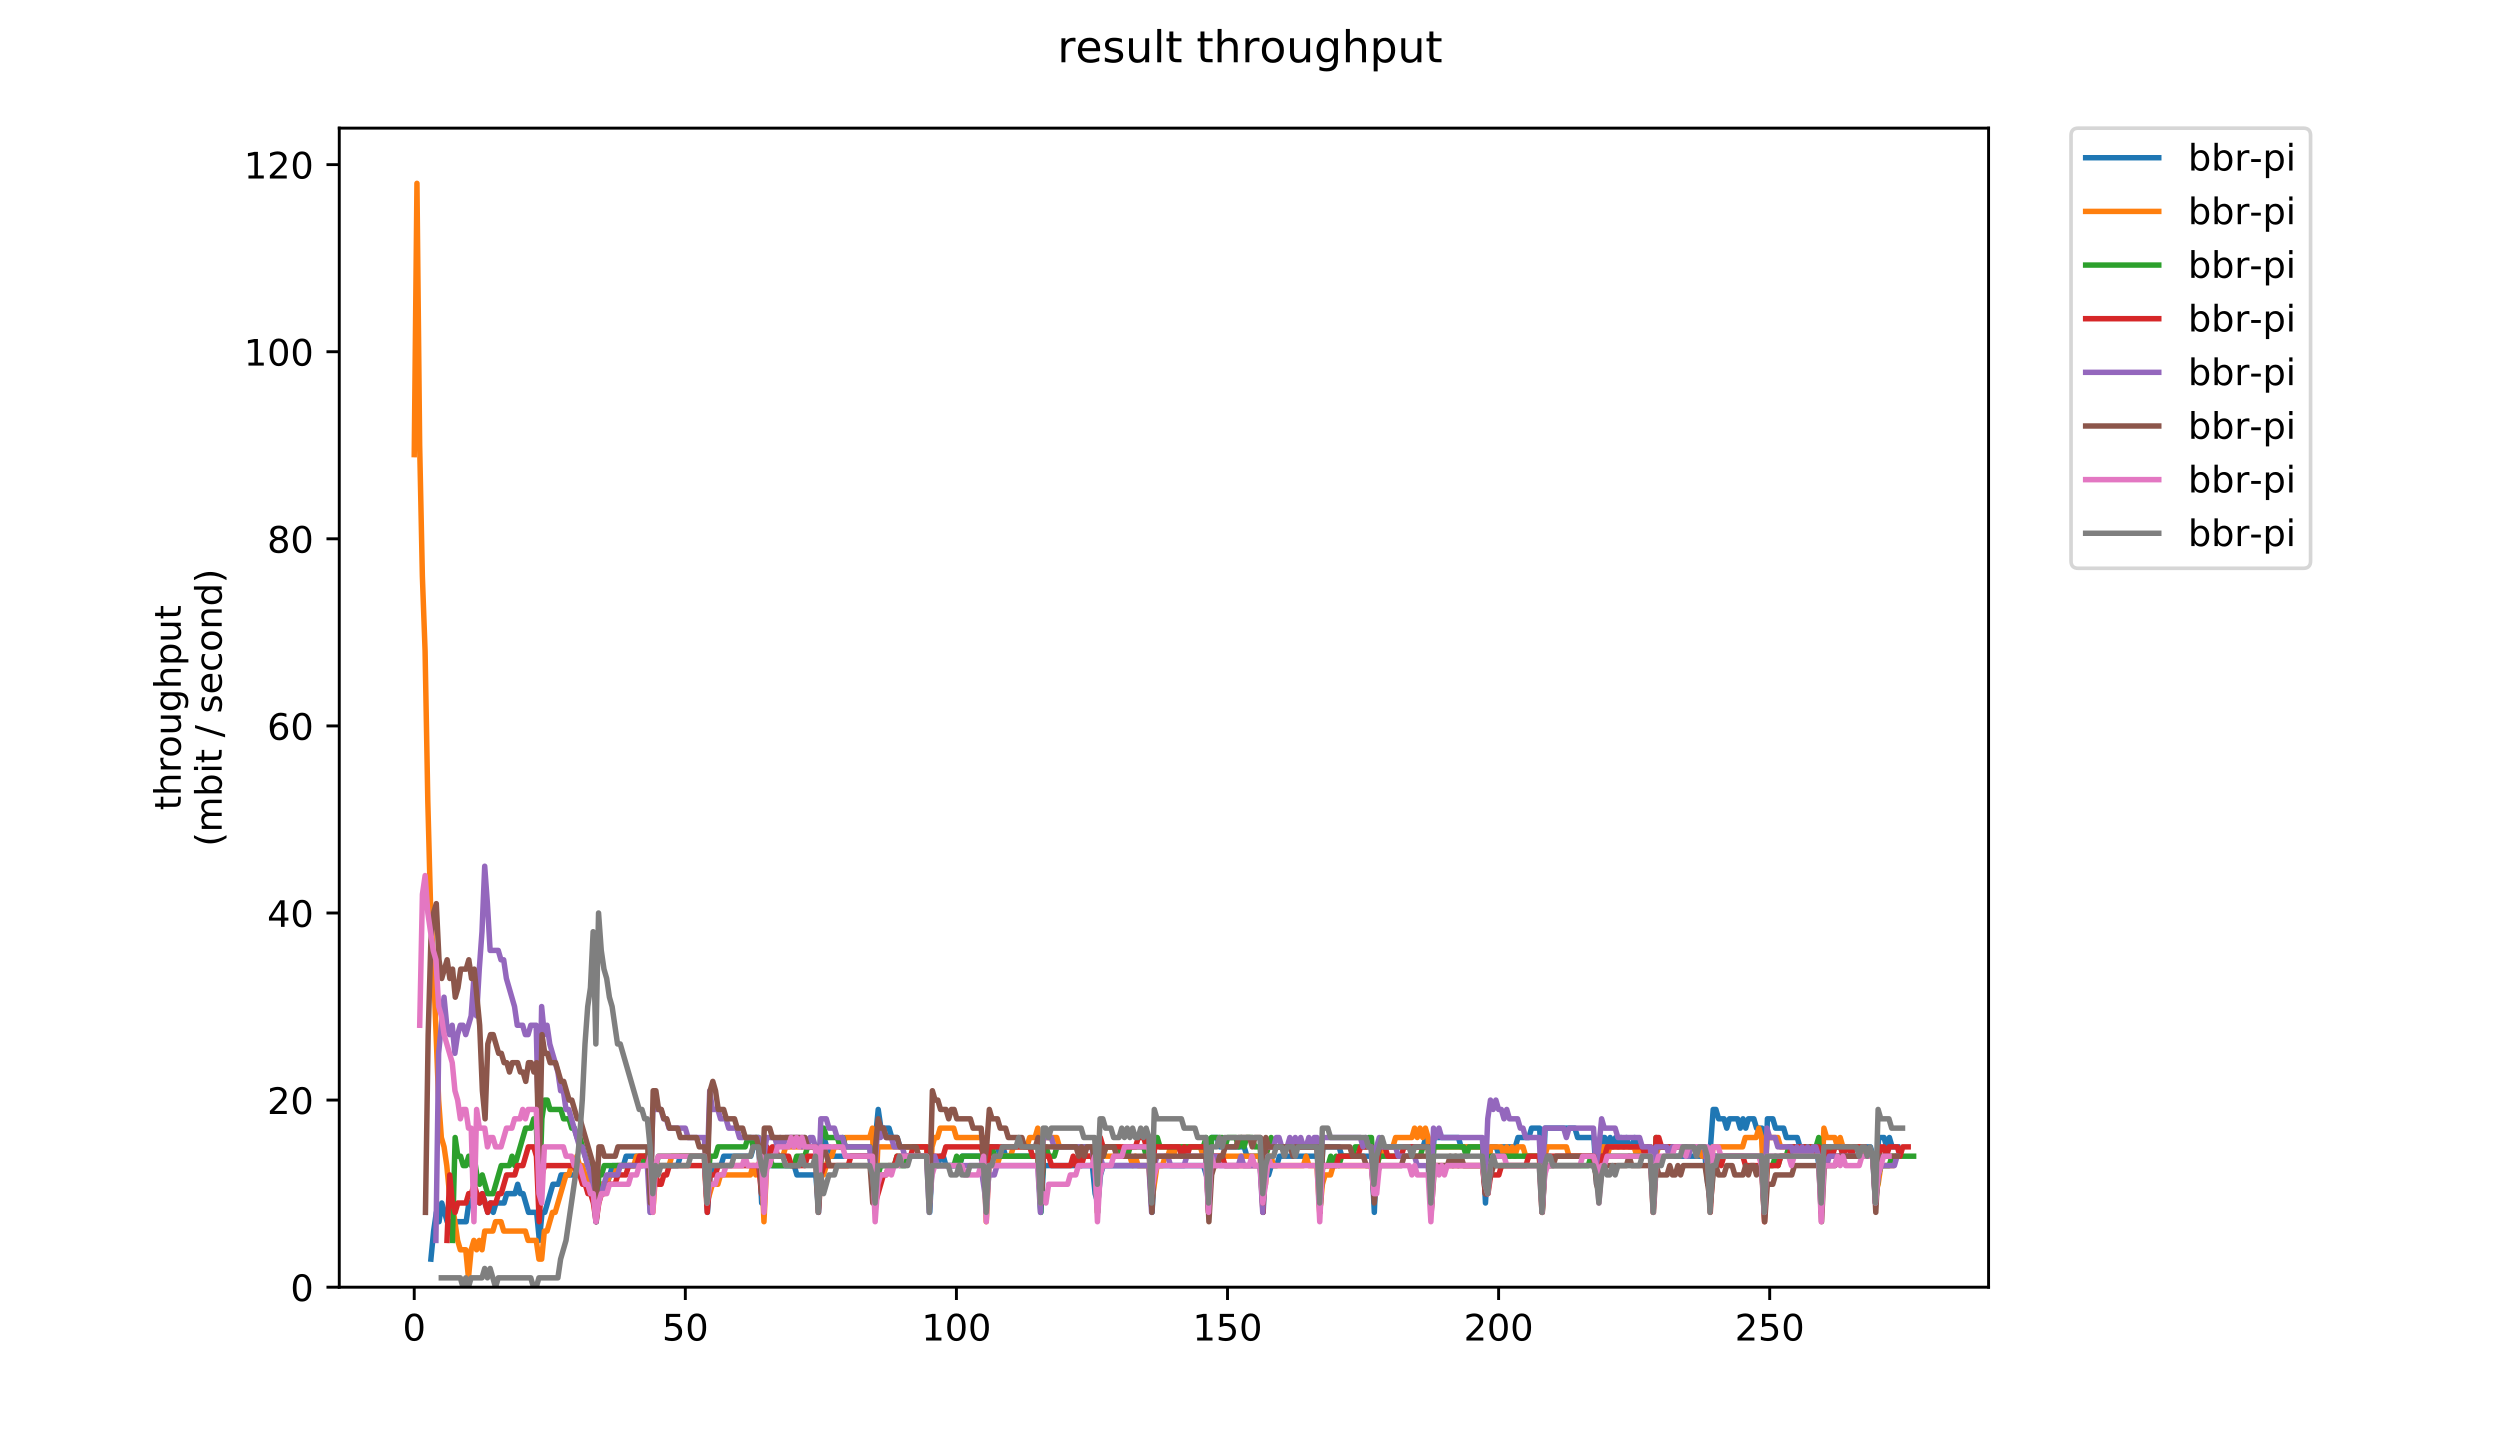 <?xml version="1.0" encoding="utf-8" standalone="no"?>
<!DOCTYPE svg PUBLIC "-//W3C//DTD SVG 1.1//EN"
  "http://www.w3.org/Graphics/SVG/1.1/DTD/svg11.dtd">
<!-- Created with matplotlib (https://matplotlib.org/) -->
<svg height="396pt" version="1.1" viewBox="0 0 684 396" width="684pt" xmlns="http://www.w3.org/2000/svg" xmlns:xlink="http://www.w3.org/1999/xlink">
 <defs>
  <style type="text/css">
*{stroke-linecap:butt;stroke-linejoin:round;}
  </style>
 </defs>
 <g id="figure_1">
  <g id="patch_1">
   <path d="M 0 396 
L 684 396 
L 684 0 
L 0 0 
z
" style="fill:#ffffff;"/>
  </g>
  <g id="axes_1">
   <g id="patch_2">
    <path d="M 92.824 352.174 
L 544.074 352.174 
L 544.074 35.062 
L 92.824 35.062 
z
" style="fill:#ffffff;"/>
   </g>
   <g id="matplotlib.axis_1">
    <g id="xtick_1">
     <g id="line2d_1">
      <defs>
       <path d="M 0 0 
L 0 3.5 
" id="m5c52045a55" style="stroke:#000000;stroke-width:0.8;"/>
      </defs>
      <g>
       <use style="stroke:#000000;stroke-width:0.8;" x="113.335" xlink:href="#m5c52045a55" y="352.174"/>
      </g>
     </g>
     <g id="text_1">
      <!-- 0 -->
      <defs>
       <path d="M 31.781 66.406 
Q 24.172 66.406 20.328 58.906 
Q 16.5 51.422 16.5 36.375 
Q 16.5 21.391 20.328 13.891 
Q 24.172 6.391 31.781 6.391 
Q 39.453 6.391 43.281 13.891 
Q 47.125 21.391 47.125 36.375 
Q 47.125 51.422 43.281 58.906 
Q 39.453 66.406 31.781 66.406 
z
M 31.781 74.219 
Q 44.047 74.219 50.516 64.516 
Q 56.984 54.828 56.984 36.375 
Q 56.984 17.969 50.516 8.266 
Q 44.047 -1.422 31.781 -1.422 
Q 19.531 -1.422 13.062 8.266 
Q 6.594 17.969 6.594 36.375 
Q 6.594 54.828 13.062 64.516 
Q 19.531 74.219 31.781 74.219 
z
" id="DejaVuSans-48"/>
      </defs>
      <g transform="translate(110.154 366.773)scale(0.1 -0.1)">
       <use xlink:href="#DejaVuSans-48"/>
      </g>
     </g>
    </g>
    <g id="xtick_2">
     <g id="line2d_2">
      <g>
       <use style="stroke:#000000;stroke-width:0.8;" x="187.506" xlink:href="#m5c52045a55" y="352.174"/>
      </g>
     </g>
     <g id="text_2">
      <!-- 50 -->
      <defs>
       <path d="M 10.797 72.906 
L 49.516 72.906 
L 49.516 64.594 
L 19.828 64.594 
L 19.828 46.734 
Q 21.969 47.469 24.109 47.828 
Q 26.266 48.188 28.422 48.188 
Q 40.625 48.188 47.75 41.5 
Q 54.891 34.812 54.891 23.391 
Q 54.891 11.625 47.562 5.094 
Q 40.234 -1.422 26.906 -1.422 
Q 22.312 -1.422 17.547 -0.641 
Q 12.797 0.141 7.719 1.703 
L 7.719 11.625 
Q 12.109 9.234 16.797 8.062 
Q 21.484 6.891 26.703 6.891 
Q 35.156 6.891 40.078 11.328 
Q 45.016 15.766 45.016 23.391 
Q 45.016 31 40.078 35.438 
Q 35.156 39.891 26.703 39.891 
Q 22.75 39.891 18.812 39.016 
Q 14.891 38.141 10.797 36.281 
z
" id="DejaVuSans-53"/>
      </defs>
      <g transform="translate(181.144 366.773)scale(0.1 -0.1)">
       <use xlink:href="#DejaVuSans-53"/>
       <use x="63.623" xlink:href="#DejaVuSans-48"/>
      </g>
     </g>
    </g>
    <g id="xtick_3">
     <g id="line2d_3">
      <g>
       <use style="stroke:#000000;stroke-width:0.8;" x="261.677" xlink:href="#m5c52045a55" y="352.174"/>
      </g>
     </g>
     <g id="text_3">
      <!-- 100 -->
      <defs>
       <path d="M 12.406 8.297 
L 28.516 8.297 
L 28.516 63.922 
L 10.984 60.406 
L 10.984 69.391 
L 28.422 72.906 
L 38.281 72.906 
L 38.281 8.297 
L 54.391 8.297 
L 54.391 0 
L 12.406 0 
z
" id="DejaVuSans-49"/>
      </defs>
      <g transform="translate(252.133 366.773)scale(0.1 -0.1)">
       <use xlink:href="#DejaVuSans-49"/>
       <use x="63.623" xlink:href="#DejaVuSans-48"/>
       <use x="127.246" xlink:href="#DejaVuSans-48"/>
      </g>
     </g>
    </g>
    <g id="xtick_4">
     <g id="line2d_4">
      <g>
       <use style="stroke:#000000;stroke-width:0.8;" x="335.848" xlink:href="#m5c52045a55" y="352.174"/>
      </g>
     </g>
     <g id="text_4">
      <!-- 150 -->
      <g transform="translate(326.304 366.773)scale(0.1 -0.1)">
       <use xlink:href="#DejaVuSans-49"/>
       <use x="63.623" xlink:href="#DejaVuSans-53"/>
       <use x="127.246" xlink:href="#DejaVuSans-48"/>
      </g>
     </g>
    </g>
    <g id="xtick_5">
     <g id="line2d_5">
      <g>
       <use style="stroke:#000000;stroke-width:0.8;" x="410.019" xlink:href="#m5c52045a55" y="352.174"/>
      </g>
     </g>
     <g id="text_5">
      <!-- 200 -->
      <defs>
       <path d="M 19.188 8.297 
L 53.609 8.297 
L 53.609 0 
L 7.328 0 
L 7.328 8.297 
Q 12.938 14.109 22.625 23.891 
Q 32.328 33.688 34.812 36.531 
Q 39.547 41.844 41.422 45.531 
Q 43.312 49.219 43.312 52.781 
Q 43.312 58.594 39.234 62.25 
Q 35.156 65.922 28.609 65.922 
Q 23.969 65.922 18.812 64.312 
Q 13.672 62.703 7.812 59.422 
L 7.812 69.391 
Q 13.766 71.781 18.938 73 
Q 24.125 74.219 28.422 74.219 
Q 39.75 74.219 46.484 68.547 
Q 53.219 62.891 53.219 53.422 
Q 53.219 48.922 51.531 44.891 
Q 49.859 40.875 45.406 35.406 
Q 44.188 33.984 37.641 27.219 
Q 31.109 20.453 19.188 8.297 
z
" id="DejaVuSans-50"/>
      </defs>
      <g transform="translate(400.475 366.773)scale(0.1 -0.1)">
       <use xlink:href="#DejaVuSans-50"/>
       <use x="63.623" xlink:href="#DejaVuSans-48"/>
       <use x="127.246" xlink:href="#DejaVuSans-48"/>
      </g>
     </g>
    </g>
    <g id="xtick_6">
     <g id="line2d_6">
      <g>
       <use style="stroke:#000000;stroke-width:0.8;" x="484.19" xlink:href="#m5c52045a55" y="352.174"/>
      </g>
     </g>
     <g id="text_6">
      <!-- 250 -->
      <g transform="translate(474.646 366.773)scale(0.1 -0.1)">
       <use xlink:href="#DejaVuSans-50"/>
       <use x="63.623" xlink:href="#DejaVuSans-53"/>
       <use x="127.246" xlink:href="#DejaVuSans-48"/>
      </g>
     </g>
    </g>
   </g>
   <g id="matplotlib.axis_2">
    <g id="ytick_1">
     <g id="line2d_7">
      <defs>
       <path d="M 0 0 
L -3.5 0 
" id="m76cb71f8b2" style="stroke:#000000;stroke-width:0.8;"/>
      </defs>
      <g>
       <use style="stroke:#000000;stroke-width:0.8;" x="92.824" xlink:href="#m76cb71f8b2" y="352.174"/>
      </g>
     </g>
     <g id="text_7">
      <!-- 0 -->
      <g transform="translate(79.461 355.973)scale(0.1 -0.1)">
       <use xlink:href="#DejaVuSans-48"/>
      </g>
     </g>
    </g>
    <g id="ytick_2">
     <g id="line2d_8">
      <g>
       <use style="stroke:#000000;stroke-width:0.8;" x="92.824" xlink:href="#m76cb71f8b2" y="300.986"/>
      </g>
     </g>
     <g id="text_8">
      <!-- 20 -->
      <g transform="translate(73.099 304.785)scale(0.1 -0.1)">
       <use xlink:href="#DejaVuSans-50"/>
       <use x="63.623" xlink:href="#DejaVuSans-48"/>
      </g>
     </g>
    </g>
    <g id="ytick_3">
     <g id="line2d_9">
      <g>
       <use style="stroke:#000000;stroke-width:0.8;" x="92.824" xlink:href="#m76cb71f8b2" y="249.798"/>
      </g>
     </g>
     <g id="text_9">
      <!-- 40 -->
      <defs>
       <path d="M 37.797 64.312 
L 12.891 25.391 
L 37.797 25.391 
z
M 35.203 72.906 
L 47.609 72.906 
L 47.609 25.391 
L 58.016 25.391 
L 58.016 17.188 
L 47.609 17.188 
L 47.609 0 
L 37.797 0 
L 37.797 17.188 
L 4.891 17.188 
L 4.891 26.703 
z
" id="DejaVuSans-52"/>
      </defs>
      <g transform="translate(73.099 253.597)scale(0.1 -0.1)">
       <use xlink:href="#DejaVuSans-52"/>
       <use x="63.623" xlink:href="#DejaVuSans-48"/>
      </g>
     </g>
    </g>
    <g id="ytick_4">
     <g id="line2d_10">
      <g>
       <use style="stroke:#000000;stroke-width:0.8;" x="92.824" xlink:href="#m76cb71f8b2" y="198.609"/>
      </g>
     </g>
     <g id="text_10">
      <!-- 60 -->
      <defs>
       <path d="M 33.016 40.375 
Q 26.375 40.375 22.484 35.828 
Q 18.609 31.297 18.609 23.391 
Q 18.609 15.531 22.484 10.953 
Q 26.375 6.391 33.016 6.391 
Q 39.656 6.391 43.531 10.953 
Q 47.406 15.531 47.406 23.391 
Q 47.406 31.297 43.531 35.828 
Q 39.656 40.375 33.016 40.375 
z
M 52.594 71.297 
L 52.594 62.312 
Q 48.875 64.062 45.094 64.984 
Q 41.312 65.922 37.594 65.922 
Q 27.828 65.922 22.672 59.328 
Q 17.531 52.734 16.797 39.406 
Q 19.672 43.656 24.016 45.922 
Q 28.375 48.188 33.594 48.188 
Q 44.578 48.188 50.953 41.516 
Q 57.328 34.859 57.328 23.391 
Q 57.328 12.156 50.688 5.359 
Q 44.047 -1.422 33.016 -1.422 
Q 20.359 -1.422 13.672 8.266 
Q 6.984 17.969 6.984 36.375 
Q 6.984 53.656 15.188 63.938 
Q 23.391 74.219 37.203 74.219 
Q 40.922 74.219 44.703 73.484 
Q 48.484 72.75 52.594 71.297 
z
" id="DejaVuSans-54"/>
      </defs>
      <g transform="translate(73.099 202.408)scale(0.1 -0.1)">
       <use xlink:href="#DejaVuSans-54"/>
       <use x="63.623" xlink:href="#DejaVuSans-48"/>
      </g>
     </g>
    </g>
    <g id="ytick_5">
     <g id="line2d_11">
      <g>
       <use style="stroke:#000000;stroke-width:0.8;" x="92.824" xlink:href="#m76cb71f8b2" y="147.421"/>
      </g>
     </g>
     <g id="text_11">
      <!-- 80 -->
      <defs>
       <path d="M 31.781 34.625 
Q 24.75 34.625 20.719 30.859 
Q 16.703 27.094 16.703 20.516 
Q 16.703 13.922 20.719 10.156 
Q 24.75 6.391 31.781 6.391 
Q 38.812 6.391 42.859 10.172 
Q 46.922 13.969 46.922 20.516 
Q 46.922 27.094 42.891 30.859 
Q 38.875 34.625 31.781 34.625 
z
M 21.922 38.812 
Q 15.578 40.375 12.031 44.719 
Q 8.5 49.078 8.5 55.328 
Q 8.5 64.062 14.719 69.141 
Q 20.953 74.219 31.781 74.219 
Q 42.672 74.219 48.875 69.141 
Q 55.078 64.062 55.078 55.328 
Q 55.078 49.078 51.531 44.719 
Q 48 40.375 41.703 38.812 
Q 48.828 37.156 52.797 32.312 
Q 56.781 27.484 56.781 20.516 
Q 56.781 9.906 50.312 4.234 
Q 43.844 -1.422 31.781 -1.422 
Q 19.734 -1.422 13.25 4.234 
Q 6.781 9.906 6.781 20.516 
Q 6.781 27.484 10.781 32.312 
Q 14.797 37.156 21.922 38.812 
z
M 18.312 54.391 
Q 18.312 48.734 21.844 45.562 
Q 25.391 42.391 31.781 42.391 
Q 38.141 42.391 41.719 45.562 
Q 45.312 48.734 45.312 54.391 
Q 45.312 60.062 41.719 63.234 
Q 38.141 66.406 31.781 66.406 
Q 25.391 66.406 21.844 63.234 
Q 18.312 60.062 18.312 54.391 
z
" id="DejaVuSans-56"/>
      </defs>
      <g transform="translate(73.099 151.22)scale(0.1 -0.1)">
       <use xlink:href="#DejaVuSans-56"/>
       <use x="63.623" xlink:href="#DejaVuSans-48"/>
      </g>
     </g>
    </g>
    <g id="ytick_6">
     <g id="line2d_12">
      <g>
       <use style="stroke:#000000;stroke-width:0.8;" x="92.824" xlink:href="#m76cb71f8b2" y="96.233"/>
      </g>
     </g>
     <g id="text_12">
      <!-- 100 -->
      <g transform="translate(66.736 100.032)scale(0.1 -0.1)">
       <use xlink:href="#DejaVuSans-49"/>
       <use x="63.623" xlink:href="#DejaVuSans-48"/>
       <use x="127.246" xlink:href="#DejaVuSans-48"/>
      </g>
     </g>
    </g>
    <g id="ytick_7">
     <g id="line2d_13">
      <g>
       <use style="stroke:#000000;stroke-width:0.8;" x="92.824" xlink:href="#m76cb71f8b2" y="45.044"/>
      </g>
     </g>
     <g id="text_13">
      <!-- 120 -->
      <g transform="translate(66.736 48.843)scale(0.1 -0.1)">
       <use xlink:href="#DejaVuSans-49"/>
       <use x="63.623" xlink:href="#DejaVuSans-50"/>
       <use x="127.246" xlink:href="#DejaVuSans-48"/>
      </g>
     </g>
    </g>
    <g id="text_14">
     <!-- throughput -->
     <defs>
      <path d="M 18.312 70.219 
L 18.312 54.688 
L 36.812 54.688 
L 36.812 47.703 
L 18.312 47.703 
L 18.312 18.016 
Q 18.312 11.328 20.141 9.422 
Q 21.969 7.516 27.594 7.516 
L 36.812 7.516 
L 36.812 0 
L 27.594 0 
Q 17.188 0 13.234 3.875 
Q 9.281 7.766 9.281 18.016 
L 9.281 47.703 
L 2.688 47.703 
L 2.688 54.688 
L 9.281 54.688 
L 9.281 70.219 
z
" id="DejaVuSans-116"/>
      <path d="M 54.891 33.016 
L 54.891 0 
L 45.906 0 
L 45.906 32.719 
Q 45.906 40.484 42.875 44.328 
Q 39.844 48.188 33.797 48.188 
Q 26.516 48.188 22.312 43.547 
Q 18.109 38.922 18.109 30.906 
L 18.109 0 
L 9.078 0 
L 9.078 75.984 
L 18.109 75.984 
L 18.109 46.188 
Q 21.344 51.125 25.703 53.562 
Q 30.078 56 35.797 56 
Q 45.219 56 50.047 50.172 
Q 54.891 44.344 54.891 33.016 
z
" id="DejaVuSans-104"/>
      <path d="M 41.109 46.297 
Q 39.594 47.172 37.812 47.578 
Q 36.031 48 33.891 48 
Q 26.266 48 22.188 43.047 
Q 18.109 38.094 18.109 28.812 
L 18.109 0 
L 9.078 0 
L 9.078 54.688 
L 18.109 54.688 
L 18.109 46.188 
Q 20.953 51.172 25.484 53.578 
Q 30.031 56 36.531 56 
Q 37.453 56 38.578 55.875 
Q 39.703 55.766 41.062 55.516 
z
" id="DejaVuSans-114"/>
      <path d="M 30.609 48.391 
Q 23.391 48.391 19.188 42.75 
Q 14.984 37.109 14.984 27.297 
Q 14.984 17.484 19.156 11.844 
Q 23.344 6.203 30.609 6.203 
Q 37.797 6.203 41.984 11.859 
Q 46.188 17.531 46.188 27.297 
Q 46.188 37.016 41.984 42.703 
Q 37.797 48.391 30.609 48.391 
z
M 30.609 56 
Q 42.328 56 49.016 48.375 
Q 55.719 40.766 55.719 27.297 
Q 55.719 13.875 49.016 6.219 
Q 42.328 -1.422 30.609 -1.422 
Q 18.844 -1.422 12.172 6.219 
Q 5.516 13.875 5.516 27.297 
Q 5.516 40.766 12.172 48.375 
Q 18.844 56 30.609 56 
z
" id="DejaVuSans-111"/>
      <path d="M 8.5 21.578 
L 8.5 54.688 
L 17.484 54.688 
L 17.484 21.922 
Q 17.484 14.156 20.5 10.266 
Q 23.531 6.391 29.594 6.391 
Q 36.859 6.391 41.078 11.031 
Q 45.312 15.672 45.312 23.688 
L 45.312 54.688 
L 54.297 54.688 
L 54.297 0 
L 45.312 0 
L 45.312 8.406 
Q 42.047 3.422 37.719 1 
Q 33.406 -1.422 27.688 -1.422 
Q 18.266 -1.422 13.375 4.438 
Q 8.5 10.297 8.5 21.578 
z
M 31.109 56 
z
" id="DejaVuSans-117"/>
      <path d="M 45.406 27.984 
Q 45.406 37.75 41.375 43.109 
Q 37.359 48.484 30.078 48.484 
Q 22.859 48.484 18.828 43.109 
Q 14.797 37.75 14.797 27.984 
Q 14.797 18.266 18.828 12.891 
Q 22.859 7.516 30.078 7.516 
Q 37.359 7.516 41.375 12.891 
Q 45.406 18.266 45.406 27.984 
z
M 54.391 6.781 
Q 54.391 -7.172 48.188 -13.984 
Q 42 -20.797 29.203 -20.797 
Q 24.469 -20.797 20.266 -20.094 
Q 16.062 -19.391 12.109 -17.922 
L 12.109 -9.188 
Q 16.062 -11.328 19.922 -12.344 
Q 23.781 -13.375 27.781 -13.375 
Q 36.625 -13.375 41.016 -8.766 
Q 45.406 -4.156 45.406 5.172 
L 45.406 9.625 
Q 42.625 4.781 38.281 2.391 
Q 33.938 0 27.875 0 
Q 17.828 0 11.672 7.656 
Q 5.516 15.328 5.516 27.984 
Q 5.516 40.672 11.672 48.328 
Q 17.828 56 27.875 56 
Q 33.938 56 38.281 53.609 
Q 42.625 51.219 45.406 46.391 
L 45.406 54.688 
L 54.391 54.688 
z
" id="DejaVuSans-103"/>
      <path d="M 18.109 8.203 
L 18.109 -20.797 
L 9.078 -20.797 
L 9.078 54.688 
L 18.109 54.688 
L 18.109 46.391 
Q 20.953 51.266 25.266 53.625 
Q 29.594 56 35.594 56 
Q 45.562 56 51.781 48.094 
Q 58.016 40.188 58.016 27.297 
Q 58.016 14.406 51.781 6.484 
Q 45.562 -1.422 35.594 -1.422 
Q 29.594 -1.422 25.266 0.953 
Q 20.953 3.328 18.109 8.203 
z
M 48.688 27.297 
Q 48.688 37.203 44.609 42.844 
Q 40.531 48.484 33.406 48.484 
Q 26.266 48.484 22.188 42.844 
Q 18.109 37.203 18.109 27.297 
Q 18.109 17.391 22.188 11.75 
Q 26.266 6.109 33.406 6.109 
Q 40.531 6.109 44.609 11.75 
Q 48.688 17.391 48.688 27.297 
z
" id="DejaVuSans-112"/>
     </defs>
     <g transform="translate(49.459 221.675)rotate(-90)scale(0.1 -0.1)">
      <use xlink:href="#DejaVuSans-116"/>
      <use x="39.209" xlink:href="#DejaVuSans-104"/>
      <use x="102.588" xlink:href="#DejaVuSans-114"/>
      <use x="143.67" xlink:href="#DejaVuSans-111"/>
      <use x="204.852" xlink:href="#DejaVuSans-117"/>
      <use x="268.23" xlink:href="#DejaVuSans-103"/>
      <use x="331.707" xlink:href="#DejaVuSans-104"/>
      <use x="395.086" xlink:href="#DejaVuSans-112"/>
      <use x="458.562" xlink:href="#DejaVuSans-117"/>
      <use x="521.941" xlink:href="#DejaVuSans-116"/>
     </g>
     <!-- (mbit / second) -->
     <defs>
      <path d="M 31 75.875 
Q 24.469 64.656 21.281 53.656 
Q 18.109 42.672 18.109 31.391 
Q 18.109 20.125 21.312 9.062 
Q 24.516 -2 31 -13.188 
L 23.188 -13.188 
Q 15.875 -1.703 12.234 9.375 
Q 8.594 20.453 8.594 31.391 
Q 8.594 42.281 12.203 53.312 
Q 15.828 64.359 23.188 75.875 
z
" id="DejaVuSans-40"/>
      <path d="M 52 44.188 
Q 55.375 50.25 60.062 53.125 
Q 64.75 56 71.094 56 
Q 79.641 56 84.281 50.016 
Q 88.922 44.047 88.922 33.016 
L 88.922 0 
L 79.891 0 
L 79.891 32.719 
Q 79.891 40.578 77.094 44.375 
Q 74.312 48.188 68.609 48.188 
Q 61.625 48.188 57.562 43.547 
Q 53.516 38.922 53.516 30.906 
L 53.516 0 
L 44.484 0 
L 44.484 32.719 
Q 44.484 40.625 41.703 44.406 
Q 38.922 48.188 33.109 48.188 
Q 26.219 48.188 22.156 43.531 
Q 18.109 38.875 18.109 30.906 
L 18.109 0 
L 9.078 0 
L 9.078 54.688 
L 18.109 54.688 
L 18.109 46.188 
Q 21.188 51.219 25.484 53.609 
Q 29.781 56 35.688 56 
Q 41.656 56 45.828 52.969 
Q 50 49.953 52 44.188 
z
" id="DejaVuSans-109"/>
      <path d="M 48.688 27.297 
Q 48.688 37.203 44.609 42.844 
Q 40.531 48.484 33.406 48.484 
Q 26.266 48.484 22.188 42.844 
Q 18.109 37.203 18.109 27.297 
Q 18.109 17.391 22.188 11.75 
Q 26.266 6.109 33.406 6.109 
Q 40.531 6.109 44.609 11.75 
Q 48.688 17.391 48.688 27.297 
z
M 18.109 46.391 
Q 20.953 51.266 25.266 53.625 
Q 29.594 56 35.594 56 
Q 45.562 56 51.781 48.094 
Q 58.016 40.188 58.016 27.297 
Q 58.016 14.406 51.781 6.484 
Q 45.562 -1.422 35.594 -1.422 
Q 29.594 -1.422 25.266 0.953 
Q 20.953 3.328 18.109 8.203 
L 18.109 0 
L 9.078 0 
L 9.078 75.984 
L 18.109 75.984 
z
" id="DejaVuSans-98"/>
      <path d="M 9.422 54.688 
L 18.406 54.688 
L 18.406 0 
L 9.422 0 
z
M 9.422 75.984 
L 18.406 75.984 
L 18.406 64.594 
L 9.422 64.594 
z
" id="DejaVuSans-105"/>
      <path id="DejaVuSans-32"/>
      <path d="M 25.391 72.906 
L 33.688 72.906 
L 8.297 -9.281 
L 0 -9.281 
z
" id="DejaVuSans-47"/>
      <path d="M 44.281 53.078 
L 44.281 44.578 
Q 40.484 46.531 36.375 47.5 
Q 32.281 48.484 27.875 48.484 
Q 21.188 48.484 17.844 46.438 
Q 14.5 44.391 14.5 40.281 
Q 14.5 37.156 16.891 35.375 
Q 19.281 33.594 26.516 31.984 
L 29.594 31.297 
Q 39.156 29.25 43.188 25.516 
Q 47.219 21.781 47.219 15.094 
Q 47.219 7.469 41.188 3.016 
Q 35.156 -1.422 24.609 -1.422 
Q 20.219 -1.422 15.453 -0.562 
Q 10.688 0.297 5.422 2 
L 5.422 11.281 
Q 10.406 8.688 15.234 7.391 
Q 20.062 6.109 24.812 6.109 
Q 31.156 6.109 34.562 8.281 
Q 37.984 10.453 37.984 14.406 
Q 37.984 18.062 35.516 20.016 
Q 33.062 21.969 24.703 23.781 
L 21.578 24.516 
Q 13.234 26.266 9.516 29.906 
Q 5.812 33.547 5.812 39.891 
Q 5.812 47.609 11.281 51.797 
Q 16.75 56 26.812 56 
Q 31.781 56 36.172 55.266 
Q 40.578 54.547 44.281 53.078 
z
" id="DejaVuSans-115"/>
      <path d="M 56.203 29.594 
L 56.203 25.203 
L 14.891 25.203 
Q 15.484 15.922 20.484 11.062 
Q 25.484 6.203 34.422 6.203 
Q 39.594 6.203 44.453 7.469 
Q 49.312 8.734 54.109 11.281 
L 54.109 2.781 
Q 49.266 0.734 44.188 -0.344 
Q 39.109 -1.422 33.891 -1.422 
Q 20.797 -1.422 13.156 6.188 
Q 5.516 13.812 5.516 26.812 
Q 5.516 40.234 12.766 48.109 
Q 20.016 56 32.328 56 
Q 43.359 56 49.781 48.891 
Q 56.203 41.797 56.203 29.594 
z
M 47.219 32.234 
Q 47.125 39.594 43.094 43.984 
Q 39.062 48.391 32.422 48.391 
Q 24.906 48.391 20.391 44.141 
Q 15.875 39.891 15.188 32.172 
z
" id="DejaVuSans-101"/>
      <path d="M 48.781 52.594 
L 48.781 44.188 
Q 44.969 46.297 41.141 47.344 
Q 37.312 48.391 33.406 48.391 
Q 24.656 48.391 19.812 42.844 
Q 14.984 37.312 14.984 27.297 
Q 14.984 17.281 19.812 11.734 
Q 24.656 6.203 33.406 6.203 
Q 37.312 6.203 41.141 7.25 
Q 44.969 8.297 48.781 10.406 
L 48.781 2.094 
Q 45.016 0.344 40.984 -0.531 
Q 36.969 -1.422 32.422 -1.422 
Q 20.062 -1.422 12.781 6.344 
Q 5.516 14.109 5.516 27.297 
Q 5.516 40.672 12.859 48.328 
Q 20.219 56 33.016 56 
Q 37.156 56 41.109 55.141 
Q 45.062 54.297 48.781 52.594 
z
" id="DejaVuSans-99"/>
      <path d="M 54.891 33.016 
L 54.891 0 
L 45.906 0 
L 45.906 32.719 
Q 45.906 40.484 42.875 44.328 
Q 39.844 48.188 33.797 48.188 
Q 26.516 48.188 22.312 43.547 
Q 18.109 38.922 18.109 30.906 
L 18.109 0 
L 9.078 0 
L 9.078 54.688 
L 18.109 54.688 
L 18.109 46.188 
Q 21.344 51.125 25.703 53.562 
Q 30.078 56 35.797 56 
Q 45.219 56 50.047 50.172 
Q 54.891 44.344 54.891 33.016 
z
" id="DejaVuSans-110"/>
      <path d="M 45.406 46.391 
L 45.406 75.984 
L 54.391 75.984 
L 54.391 0 
L 45.406 0 
L 45.406 8.203 
Q 42.578 3.328 38.25 0.953 
Q 33.938 -1.422 27.875 -1.422 
Q 17.969 -1.422 11.734 6.484 
Q 5.516 14.406 5.516 27.297 
Q 5.516 40.188 11.734 48.094 
Q 17.969 56 27.875 56 
Q 33.938 56 38.25 53.625 
Q 42.578 51.266 45.406 46.391 
z
M 14.797 27.297 
Q 14.797 17.391 18.875 11.75 
Q 22.953 6.109 30.078 6.109 
Q 37.203 6.109 41.297 11.75 
Q 45.406 17.391 45.406 27.297 
Q 45.406 37.203 41.297 42.844 
Q 37.203 48.484 30.078 48.484 
Q 22.953 48.484 18.875 42.844 
Q 14.797 37.203 14.797 27.297 
z
" id="DejaVuSans-100"/>
      <path d="M 8.016 75.875 
L 15.828 75.875 
Q 23.141 64.359 26.781 53.312 
Q 30.422 42.281 30.422 31.391 
Q 30.422 20.453 26.781 9.375 
Q 23.141 -1.703 15.828 -13.188 
L 8.016 -13.188 
Q 14.5 -2 17.703 9.062 
Q 20.906 20.125 20.906 31.391 
Q 20.906 42.672 17.703 53.656 
Q 14.5 64.656 8.016 75.875 
z
" id="DejaVuSans-41"/>
     </defs>
     <g transform="translate(60.657 231.609)rotate(-90)scale(0.1 -0.1)">
      <use xlink:href="#DejaVuSans-40"/>
      <use x="39.014" xlink:href="#DejaVuSans-109"/>
      <use x="136.426" xlink:href="#DejaVuSans-98"/>
      <use x="199.902" xlink:href="#DejaVuSans-105"/>
      <use x="227.686" xlink:href="#DejaVuSans-116"/>
      <use x="266.895" xlink:href="#DejaVuSans-32"/>
      <use x="298.682" xlink:href="#DejaVuSans-47"/>
      <use x="332.373" xlink:href="#DejaVuSans-32"/>
      <use x="364.16" xlink:href="#DejaVuSans-115"/>
      <use x="416.26" xlink:href="#DejaVuSans-101"/>
      <use x="477.783" xlink:href="#DejaVuSans-99"/>
      <use x="532.764" xlink:href="#DejaVuSans-111"/>
      <use x="593.945" xlink:href="#DejaVuSans-110"/>
      <use x="657.324" xlink:href="#DejaVuSans-100"/>
      <use x="720.801" xlink:href="#DejaVuSans-41"/>
     </g>
    </g>
   </g>
   <g id="line2d_14">
    <path clip-path="url(#pe2794e3921)" d="M 117.898 344.496 
L 118.64 336.818 
L 119.382 331.699 
L 120.123 334.258 
L 120.865 329.139 
L 122.349 334.258 
L 123.09 334.258 
L 123.832 336.818 
L 124.574 334.258 
L 127.54 334.258 
L 128.282 329.139 
L 129.024 329.139 
L 129.766 326.58 
L 130.507 326.58 
L 131.249 329.139 
L 131.991 326.58 
L 133.474 331.699 
L 134.216 329.139 
L 134.958 331.699 
L 135.699 329.139 
L 137.924 329.139 
L 138.666 326.58 
L 140.891 326.58 
L 141.633 324.021 
L 142.375 326.58 
L 143.116 326.58 
L 144.6 331.699 
L 146.825 331.699 
L 147.567 339.377 
L 148.308 331.699 
L 149.05 331.699 
L 151.275 324.021 
L 152.759 324.021 
L 153.5 321.461 
L 160.176 321.461 
L 160.917 324.021 
L 161.659 321.461 
L 162.401 326.58 
L 163.143 334.258 
L 163.884 324.021 
L 166.109 324.021 
L 167.593 318.902 
L 170.56 318.902 
L 171.301 316.342 
L 177.235 316.342 
L 177.977 331.699 
L 178.718 318.902 
L 179.46 321.461 
L 180.202 318.902 
L 185.394 318.902 
L 186.135 316.342 
L 192.811 316.342 
L 193.553 331.699 
L 194.294 321.461 
L 195.036 318.902 
L 197.261 318.902 
L 198.003 316.342 
L 205.42 316.342 
L 206.162 313.783 
L 207.645 313.783 
L 208.387 329.139 
L 209.128 318.902 
L 217.287 318.902 
L 218.029 321.461 
L 223.221 321.461 
L 223.963 331.699 
L 224.704 313.783 
L 225.446 311.224 
L 226.188 313.783 
L 226.929 313.783 
L 227.671 316.342 
L 238.055 316.342 
L 238.797 326.58 
L 239.539 311.224 
L 240.28 303.545 
L 241.022 308.664 
L 243.247 308.664 
L 243.989 311.224 
L 245.472 311.224 
L 246.214 313.783 
L 253.631 313.783 
L 254.373 331.699 
L 255.114 316.342 
L 255.856 318.902 
L 256.598 318.902 
L 257.34 316.342 
L 258.081 316.342 
L 258.823 318.902 
L 262.531 318.902 
L 263.273 316.342 
L 268.465 316.342 
L 269.207 324.021 
L 270.69 313.783 
L 272.915 313.783 
L 273.657 316.342 
L 274.399 313.783 
L 275.141 316.342 
L 284.041 316.342 
L 284.783 331.699 
L 285.524 318.902 
L 298.875 318.902 
L 299.617 326.58 
L 300.359 329.139 
L 301.1 321.461 
L 301.842 318.902 
L 314.451 318.902 
L 315.193 331.699 
L 315.935 318.902 
L 329.285 318.902 
L 330.769 324.021 
L 331.51 311.224 
L 332.994 311.224 
L 333.736 313.783 
L 340.411 313.783 
L 341.153 316.342 
L 344.861 316.342 
L 345.603 331.699 
L 346.345 316.342 
L 347.086 321.461 
L 347.828 318.902 
L 349.311 318.902 
L 350.053 316.342 
L 360.437 316.342 
L 361.179 329.139 
L 361.92 313.783 
L 366.371 313.783 
L 367.112 316.342 
L 375.271 316.342 
L 376.013 331.699 
L 376.755 313.783 
L 377.496 316.342 
L 378.238 316.342 
L 378.98 313.783 
L 389.364 313.783 
L 390.105 311.224 
L 390.847 313.783 
L 391.589 329.139 
L 392.331 311.224 
L 399.006 311.224 
L 399.748 313.783 
L 405.681 313.783 
L 406.423 329.139 
L 407.165 316.342 
L 407.906 313.783 
L 409.39 313.783 
L 410.132 316.342 
L 410.873 313.783 
L 414.582 313.783 
L 415.323 311.224 
L 418.29 311.224 
L 419.032 308.664 
L 421.257 308.664 
L 421.999 326.58 
L 422.741 308.664 
L 430.899 308.664 
L 431.641 311.224 
L 436.091 311.224 
L 436.833 324.021 
L 437.575 316.342 
L 438.316 311.224 
L 439.058 311.224 
L 439.8 313.783 
L 440.542 311.224 
L 441.283 313.783 
L 442.025 311.224 
L 442.767 313.783 
L 443.508 311.224 
L 444.25 313.783 
L 444.992 311.224 
L 445.734 313.783 
L 446.475 313.783 
L 447.217 311.224 
L 447.959 313.783 
L 451.667 313.783 
L 452.409 329.139 
L 453.151 313.783 
L 456.859 313.783 
L 457.601 316.342 
L 466.501 316.342 
L 467.243 324.021 
L 468.727 303.545 
L 469.468 303.545 
L 470.21 306.105 
L 471.693 306.105 
L 472.435 308.664 
L 473.177 306.105 
L 475.402 306.105 
L 476.144 308.664 
L 476.885 306.105 
L 477.627 308.664 
L 478.369 306.105 
L 479.852 306.105 
L 480.594 308.664 
L 482.077 308.664 
L 482.819 329.139 
L 483.561 306.105 
L 485.044 306.105 
L 485.786 308.664 
L 488.011 308.664 
L 488.753 311.224 
L 491.719 311.224 
L 492.461 313.783 
L 496.911 313.783 
L 498.395 324.021 
L 499.137 313.783 
L 511.746 313.783 
L 512.487 316.342 
L 513.229 329.139 
L 513.971 311.224 
L 515.454 311.224 
L 516.196 313.783 
L 516.938 311.224 
L 517.679 313.783 
L 519.163 313.783 
L 519.163 313.783 
" style="fill:none;stroke:#1f77b4;stroke-linecap:square;stroke-width:1.5;"/>
   </g>
   <g id="line2d_15">
    <path clip-path="url(#pe2794e3921)" d="M 113.335 124.386 
L 114.077 50.163 
L 114.819 121.827 
L 115.56 157.659 
L 116.302 178.134 
L 117.044 219.085 
L 117.786 247.238 
L 118.527 262.595 
L 120.011 300.986 
L 120.752 311.224 
L 121.494 313.783 
L 122.236 318.902 
L 122.977 326.58 
L 123.719 329.139 
L 125.203 339.377 
L 125.944 341.937 
L 127.428 341.937 
L 128.169 349.615 
L 128.911 341.937 
L 129.653 339.377 
L 130.395 341.937 
L 131.136 339.377 
L 131.878 341.937 
L 132.62 336.818 
L 134.845 336.818 
L 135.587 334.258 
L 137.07 334.258 
L 137.812 336.818 
L 143.745 336.818 
L 144.487 339.377 
L 146.712 339.377 
L 147.454 344.496 
L 148.196 344.496 
L 148.937 336.818 
L 149.679 336.818 
L 151.162 331.699 
L 151.904 331.699 
L 154.871 321.461 
L 155.613 321.461 
L 156.354 318.902 
L 157.096 318.902 
L 157.838 316.342 
L 158.58 318.902 
L 159.321 318.902 
L 160.063 321.461 
L 160.805 321.461 
L 161.546 324.021 
L 162.288 324.021 
L 163.03 331.699 
L 163.771 326.58 
L 164.513 324.021 
L 165.997 324.021 
L 166.738 321.461 
L 168.222 321.461 
L 168.963 318.902 
L 173.414 318.902 
L 174.155 316.342 
L 177.122 316.342 
L 177.864 313.783 
L 178.606 331.699 
L 179.347 321.461 
L 180.089 318.902 
L 183.056 318.902 
L 183.798 316.342 
L 192.698 316.342 
L 193.44 329.139 
L 194.923 324.021 
L 196.407 324.021 
L 197.148 321.461 
L 205.307 321.461 
L 206.049 318.902 
L 206.791 321.461 
L 208.274 316.342 
L 209.016 334.258 
L 209.757 318.902 
L 210.499 316.342 
L 214.208 316.342 
L 214.949 313.783 
L 223.108 313.783 
L 223.85 329.139 
L 224.592 321.461 
L 225.333 321.461 
L 226.817 316.342 
L 227.558 316.342 
L 228.3 313.783 
L 230.525 313.783 
L 231.267 311.224 
L 237.942 311.224 
L 238.684 308.664 
L 239.426 331.699 
L 240.167 313.783 
L 253.518 313.783 
L 254.26 326.58 
L 255.002 313.783 
L 255.743 311.224 
L 256.485 311.224 
L 257.227 308.664 
L 260.935 308.664 
L 261.677 311.224 
L 269.094 311.224 
L 269.836 334.258 
L 270.578 318.902 
L 272.803 318.902 
L 273.544 316.342 
L 276.511 316.342 
L 277.253 313.783 
L 280.961 313.783 
L 281.703 311.224 
L 283.187 311.224 
L 283.928 308.664 
L 284.67 324.021 
L 285.412 311.224 
L 289.12 311.224 
L 289.862 313.783 
L 295.054 313.783 
L 295.796 316.342 
L 299.504 316.342 
L 300.246 331.699 
L 300.988 316.342 
L 309.146 316.342 
L 309.888 318.902 
L 310.63 316.342 
L 311.372 318.902 
L 314.338 318.902 
L 315.08 329.139 
L 316.563 318.902 
L 318.047 318.902 
L 318.789 316.342 
L 319.53 316.342 
L 320.272 313.783 
L 321.014 316.342 
L 321.755 313.783 
L 328.431 313.783 
L 329.173 316.342 
L 329.914 313.783 
L 330.656 331.699 
L 331.398 316.342 
L 344.748 316.342 
L 345.49 326.58 
L 346.232 324.021 
L 346.974 316.342 
L 347.715 316.342 
L 348.457 318.902 
L 356.616 318.902 
L 357.357 316.342 
L 358.099 318.902 
L 360.324 318.902 
L 361.066 331.699 
L 361.808 324.021 
L 362.549 321.461 
L 364.033 321.461 
L 364.775 318.902 
L 375.158 318.902 
L 375.9 324.021 
L 376.642 321.461 
L 377.384 313.783 
L 378.125 316.342 
L 378.867 313.783 
L 381.092 313.783 
L 381.834 311.224 
L 386.284 311.224 
L 387.026 308.664 
L 387.768 311.224 
L 388.509 308.664 
L 389.251 311.224 
L 389.993 308.664 
L 390.734 311.224 
L 391.476 329.139 
L 392.218 313.783 
L 405.569 313.783 
L 406.31 318.902 
L 407.052 326.58 
L 407.794 313.783 
L 410.761 313.783 
L 411.502 316.342 
L 412.244 313.783 
L 412.986 316.342 
L 413.727 313.783 
L 414.469 316.342 
L 415.211 313.783 
L 416.694 313.783 
L 417.436 316.342 
L 421.144 316.342 
L 421.886 331.699 
L 422.628 316.342 
L 423.37 313.783 
L 428.562 313.783 
L 429.303 316.342 
L 435.979 316.342 
L 436.72 318.902 
L 437.462 326.58 
L 438.204 313.783 
L 438.945 313.783 
L 439.687 316.342 
L 440.429 313.783 
L 447.104 313.783 
L 447.846 316.342 
L 448.588 313.783 
L 449.329 316.342 
L 450.071 313.783 
L 451.554 313.783 
L 452.296 331.699 
L 453.038 316.342 
L 453.78 313.783 
L 464.905 313.783 
L 465.647 316.342 
L 467.13 316.342 
L 467.872 329.139 
L 468.614 313.783 
L 476.773 313.783 
L 477.514 311.224 
L 480.481 311.224 
L 481.223 308.664 
L 481.965 311.224 
L 482.706 326.58 
L 483.448 311.224 
L 486.415 311.224 
L 487.157 313.783 
L 493.09 313.783 
L 493.832 316.342 
L 494.574 313.783 
L 497.54 313.783 
L 498.282 326.58 
L 499.024 308.664 
L 499.766 311.224 
L 501.991 311.224 
L 502.732 313.783 
L 503.474 311.224 
L 504.216 313.783 
L 510.149 313.783 
L 510.891 316.342 
L 512.375 316.342 
L 513.116 326.58 
L 513.858 324.021 
L 514.6 318.902 
L 517.567 318.902 
L 517.567 318.902 
" style="fill:none;stroke:#ff7f0e;stroke-linecap:square;stroke-width:1.5;"/>
   </g>
   <g id="line2d_16">
    <path clip-path="url(#pe2794e3921)" d="M 123.781 339.377 
L 124.523 311.224 
L 125.265 316.342 
L 126.007 316.342 
L 126.748 318.902 
L 127.49 318.902 
L 128.232 316.342 
L 128.973 318.902 
L 129.715 316.342 
L 130.457 321.461 
L 131.199 324.021 
L 131.94 321.461 
L 133.424 326.58 
L 134.907 326.58 
L 137.132 318.902 
L 139.357 318.902 
L 140.099 316.342 
L 140.841 318.902 
L 143.808 308.664 
L 145.291 308.664 
L 146.033 306.105 
L 146.774 308.664 
L 147.516 329.139 
L 148.258 306.105 
L 149 300.986 
L 149.741 300.986 
L 150.483 303.545 
L 153.45 303.545 
L 154.192 306.105 
L 155.675 306.105 
L 156.417 308.664 
L 157.158 308.664 
L 157.9 311.224 
L 158.642 311.224 
L 160.867 318.902 
L 161.609 318.902 
L 162.35 321.461 
L 163.092 334.258 
L 163.834 321.461 
L 164.575 321.461 
L 165.317 318.902 
L 175.701 318.902 
L 176.443 316.342 
L 177.185 316.342 
L 177.926 324.021 
L 178.668 318.902 
L 179.41 318.902 
L 180.151 316.342 
L 192.76 316.342 
L 193.502 326.58 
L 194.244 316.342 
L 195.727 316.342 
L 196.469 313.783 
L 203.886 313.783 
L 204.628 311.224 
L 205.369 311.224 
L 206.111 313.783 
L 206.853 311.224 
L 207.595 311.224 
L 208.336 318.902 
L 209.078 324.021 
L 209.82 318.902 
L 210.561 316.342 
L 211.303 318.902 
L 217.237 318.902 
L 217.979 316.342 
L 220.204 316.342 
L 220.945 313.783 
L 223.17 313.783 
L 223.912 326.58 
L 224.654 308.664 
L 225.396 308.664 
L 226.137 311.224 
L 229.104 311.224 
L 229.846 313.783 
L 230.588 311.224 
L 231.329 313.783 
L 238.005 313.783 
L 239.488 324.021 
L 240.971 318.902 
L 244.68 318.902 
L 245.422 316.342 
L 246.163 318.902 
L 247.647 318.902 
L 248.389 316.342 
L 253.581 316.342 
L 254.322 329.139 
L 255.064 316.342 
L 255.806 318.902 
L 260.998 318.902 
L 261.739 316.342 
L 262.481 318.902 
L 263.223 316.342 
L 268.415 316.342 
L 269.156 318.902 
L 269.898 326.58 
L 270.64 313.783 
L 271.382 313.783 
L 272.123 316.342 
L 283.991 316.342 
L 284.732 331.699 
L 285.474 316.342 
L 286.216 313.783 
L 286.957 316.342 
L 288.441 316.342 
L 289.183 313.783 
L 299.566 313.783 
L 300.308 331.699 
L 301.05 316.342 
L 301.792 316.342 
L 302.533 313.783 
L 306.242 313.783 
L 306.984 316.342 
L 307.725 313.783 
L 308.467 316.342 
L 309.209 313.783 
L 312.917 313.783 
L 313.659 316.342 
L 314.401 313.783 
L 315.142 329.139 
L 315.884 311.224 
L 316.626 311.224 
L 317.367 313.783 
L 329.235 313.783 
L 329.977 311.224 
L 330.718 331.699 
L 331.46 311.224 
L 334.427 311.224 
L 335.169 313.783 
L 335.91 311.224 
L 338.135 311.224 
L 338.877 313.783 
L 339.619 311.224 
L 340.36 313.783 
L 341.102 311.224 
L 342.586 311.224 
L 343.327 313.783 
L 344.811 313.783 
L 345.552 329.139 
L 346.294 316.342 
L 347.778 311.224 
L 348.519 313.783 
L 360.387 313.783 
L 361.128 331.699 
L 361.87 318.902 
L 363.353 318.902 
L 364.095 316.342 
L 364.837 318.902 
L 365.579 316.342 
L 366.32 318.902 
L 367.062 316.342 
L 370.029 316.342 
L 370.771 313.783 
L 373.737 313.783 
L 374.479 311.224 
L 375.221 311.224 
L 375.962 324.021 
L 376.704 318.902 
L 377.446 316.342 
L 388.572 316.342 
L 389.313 313.783 
L 390.797 313.783 
L 391.538 329.139 
L 392.28 313.783 
L 400.439 313.783 
L 401.181 316.342 
L 401.922 313.783 
L 405.631 313.783 
L 406.373 324.021 
L 407.114 324.021 
L 407.856 316.342 
L 421.207 316.342 
L 421.948 331.699 
L 422.69 318.902 
L 434.557 318.902 
L 435.299 316.342 
L 436.783 321.461 
L 437.524 326.58 
L 438.266 316.342 
L 451.617 316.342 
L 452.358 329.139 
L 453.1 311.224 
L 453.842 313.783 
L 466.451 313.783 
L 467.193 316.342 
L 467.934 329.139 
L 468.676 316.342 
L 482.027 316.342 
L 482.769 331.699 
L 483.51 318.902 
L 484.994 318.902 
L 485.735 316.342 
L 486.477 318.902 
L 487.219 316.342 
L 488.702 316.342 
L 489.444 313.783 
L 496.861 313.783 
L 497.603 311.224 
L 498.344 329.139 
L 499.086 313.783 
L 500.57 313.783 
L 501.311 316.342 
L 512.437 316.342 
L 513.179 329.139 
L 513.92 321.461 
L 514.662 318.902 
L 516.887 318.902 
L 517.629 316.342 
L 523.563 316.342 
L 523.563 316.342 
" style="fill:none;stroke:#2ca02c;stroke-linecap:square;stroke-width:1.5;"/>
   </g>
   <g id="line2d_17">
    <path clip-path="url(#pe2794e3921)" d="M 122.297 339.377 
L 123.038 321.461 
L 123.78 329.139 
L 124.522 331.699 
L 125.263 329.139 
L 127.489 329.139 
L 128.23 326.58 
L 128.972 326.58 
L 129.714 324.021 
L 131.197 329.139 
L 131.939 326.58 
L 133.422 331.699 
L 134.164 329.139 
L 135.647 329.139 
L 136.389 326.58 
L 137.131 326.58 
L 138.614 321.461 
L 140.839 321.461 
L 141.581 318.902 
L 143.064 318.902 
L 144.548 313.783 
L 146.031 313.783 
L 146.773 316.342 
L 147.515 334.258 
L 148.256 321.461 
L 148.998 318.902 
L 157.157 318.902 
L 157.899 321.461 
L 158.64 321.461 
L 159.382 324.021 
L 160.124 324.021 
L 160.865 326.58 
L 161.607 326.58 
L 162.349 329.139 
L 163.091 334.258 
L 163.832 329.139 
L 164.574 326.58 
L 165.316 326.58 
L 166.057 324.021 
L 168.283 324.021 
L 169.024 321.461 
L 171.249 321.461 
L 171.991 318.902 
L 174.216 318.902 
L 174.958 316.342 
L 177.183 316.342 
L 177.925 324.021 
L 178.666 326.58 
L 179.408 321.461 
L 180.15 324.021 
L 180.892 324.021 
L 181.633 321.461 
L 182.375 321.461 
L 183.117 318.902 
L 192.759 318.902 
L 193.501 331.699 
L 194.242 321.461 
L 195.726 321.461 
L 196.467 318.902 
L 207.593 318.902 
L 208.335 326.58 
L 209.077 321.461 
L 209.818 313.783 
L 210.56 316.342 
L 211.302 313.783 
L 212.043 313.783 
L 212.785 316.342 
L 215.752 316.342 
L 216.494 318.902 
L 220.202 318.902 
L 220.944 316.342 
L 223.169 316.342 
L 223.911 331.699 
L 224.652 321.461 
L 225.394 318.902 
L 232.069 318.902 
L 232.811 316.342 
L 238.003 316.342 
L 238.745 321.461 
L 239.487 329.139 
L 241.712 321.461 
L 242.453 321.461 
L 243.195 318.902 
L 244.679 318.902 
L 245.42 316.342 
L 249.129 316.342 
L 249.871 313.783 
L 253.579 313.783 
L 254.321 329.139 
L 255.062 316.342 
L 258.029 316.342 
L 258.771 313.783 
L 268.413 313.783 
L 269.155 316.342 
L 269.897 326.58 
L 270.638 313.783 
L 281.764 313.783 
L 282.506 316.342 
L 283.989 316.342 
L 284.731 329.139 
L 285.473 316.342 
L 286.956 316.342 
L 287.698 318.902 
L 292.89 318.902 
L 293.631 316.342 
L 294.373 318.902 
L 295.115 316.342 
L 295.856 318.902 
L 296.598 316.342 
L 298.823 316.342 
L 299.565 318.902 
L 300.307 326.58 
L 301.048 311.224 
L 301.79 313.783 
L 310.691 313.783 
L 311.432 311.224 
L 312.916 311.224 
L 313.657 313.783 
L 314.399 311.224 
L 315.141 329.139 
L 315.883 313.783 
L 322.558 313.783 
L 323.3 316.342 
L 324.041 313.783 
L 324.783 316.342 
L 325.525 313.783 
L 329.975 313.783 
L 330.717 331.699 
L 331.458 316.342 
L 334.425 316.342 
L 335.167 318.902 
L 344.809 318.902 
L 345.551 331.699 
L 346.293 313.783 
L 360.385 313.783 
L 361.127 331.699 
L 361.869 318.902 
L 365.577 318.902 
L 366.319 316.342 
L 371.511 316.342 
L 372.252 313.783 
L 375.219 313.783 
L 375.961 324.021 
L 377.444 313.783 
L 378.928 313.783 
L 379.67 316.342 
L 383.378 316.342 
L 384.12 313.783 
L 390.795 313.783 
L 391.537 331.699 
L 392.279 318.902 
L 405.629 318.902 
L 406.371 326.58 
L 407.113 326.58 
L 407.854 321.461 
L 410.08 321.461 
L 410.821 318.902 
L 417.497 318.902 
L 418.238 316.342 
L 421.205 316.342 
L 421.947 331.699 
L 422.689 316.342 
L 436.039 316.342 
L 437.523 326.58 
L 438.265 316.342 
L 439.006 316.342 
L 439.748 313.783 
L 449.39 313.783 
L 450.132 316.342 
L 450.874 313.783 
L 451.615 316.342 
L 452.357 329.139 
L 453.099 311.224 
L 453.84 311.224 
L 454.582 313.783 
L 466.449 313.783 
L 467.191 318.902 
L 467.933 331.699 
L 468.675 318.902 
L 469.416 318.902 
L 470.158 316.342 
L 470.9 318.902 
L 471.641 316.342 
L 476.833 316.342 
L 477.575 318.902 
L 482.025 318.902 
L 482.767 334.258 
L 483.509 318.902 
L 486.476 318.902 
L 487.217 316.342 
L 489.442 316.342 
L 490.184 313.783 
L 493.893 313.783 
L 494.634 316.342 
L 495.376 313.783 
L 496.118 316.342 
L 496.86 313.783 
L 497.601 313.783 
L 498.343 331.699 
L 499.085 313.783 
L 499.826 313.783 
L 500.568 316.342 
L 501.31 316.342 
L 502.052 313.783 
L 503.535 313.783 
L 504.277 316.342 
L 505.018 313.783 
L 505.76 313.783 
L 506.502 316.342 
L 507.243 313.783 
L 510.21 313.783 
L 510.952 316.342 
L 512.435 316.342 
L 513.177 329.139 
L 513.919 316.342 
L 514.661 313.783 
L 515.402 313.783 
L 516.144 316.342 
L 516.886 313.783 
L 519.111 313.783 
L 519.853 316.342 
L 520.594 313.783 
L 522.078 313.783 
L 522.078 313.783 
" style="fill:none;stroke:#d62728;stroke-linecap:square;stroke-width:1.5;"/>
   </g>
   <g id="line2d_18">
    <path clip-path="url(#pe2794e3921)" d="M 119.263 339.377 
L 120.005 288.189 
L 121.488 272.832 
L 122.23 280.511 
L 122.972 283.07 
L 123.713 280.511 
L 124.455 288.189 
L 125.197 283.07 
L 125.938 280.511 
L 126.68 280.511 
L 127.422 283.07 
L 128.905 277.951 
L 129.647 267.713 
L 130.389 277.951 
L 131.13 265.154 
L 131.872 254.916 
L 132.614 237 
L 133.355 247.238 
L 134.097 260.035 
L 136.322 260.035 
L 137.064 262.595 
L 137.806 262.595 
L 138.547 267.713 
L 140.773 275.392 
L 141.514 280.511 
L 142.998 280.511 
L 143.739 283.07 
L 144.481 283.07 
L 145.223 280.511 
L 146.706 280.511 
L 147.448 313.783 
L 148.19 275.392 
L 148.931 283.07 
L 149.673 280.511 
L 150.415 285.629 
L 152.64 293.308 
L 153.382 298.426 
L 154.123 298.426 
L 154.865 303.545 
L 155.607 303.545 
L 158.574 313.783 
L 159.315 313.783 
L 162.282 324.021 
L 163.024 334.258 
L 163.766 326.58 
L 164.507 326.58 
L 165.991 321.461 
L 168.957 321.461 
L 169.699 318.902 
L 177.116 318.902 
L 177.858 331.699 
L 178.6 303.545 
L 180.825 303.545 
L 181.567 306.105 
L 182.308 306.105 
L 183.05 308.664 
L 187.5 308.664 
L 188.242 311.224 
L 192.692 311.224 
L 193.434 321.461 
L 194.176 298.426 
L 194.917 303.545 
L 196.401 303.545 
L 197.142 306.105 
L 198.626 306.105 
L 199.368 308.664 
L 201.593 308.664 
L 202.334 311.224 
L 207.526 311.224 
L 208.268 324.021 
L 209.01 316.342 
L 209.751 311.224 
L 211.977 311.224 
L 212.718 313.783 
L 213.46 311.224 
L 214.202 313.783 
L 214.943 311.224 
L 218.652 311.224 
L 219.394 313.783 
L 220.135 311.224 
L 220.877 313.783 
L 221.619 311.224 
L 222.361 311.224 
L 223.102 313.783 
L 223.844 326.58 
L 224.586 306.105 
L 226.069 306.105 
L 226.811 308.664 
L 228.294 308.664 
L 229.036 311.224 
L 230.519 311.224 
L 231.261 313.783 
L 237.936 313.783 
L 238.678 324.021 
L 239.42 318.902 
L 240.162 308.664 
L 240.903 311.224 
L 241.645 308.664 
L 242.387 311.224 
L 243.87 311.224 
L 244.612 313.783 
L 246.837 313.783 
L 247.579 316.342 
L 253.512 316.342 
L 254.254 331.699 
L 254.996 318.902 
L 255.737 316.342 
L 256.479 318.902 
L 268.346 318.902 
L 269.83 329.139 
L 270.572 321.461 
L 272.055 321.461 
L 272.797 318.902 
L 283.922 318.902 
L 284.664 331.699 
L 285.406 311.224 
L 287.631 311.224 
L 288.373 313.783 
L 298.757 313.783 
L 299.498 318.902 
L 300.24 329.139 
L 300.982 316.342 
L 301.723 318.902 
L 314.332 318.902 
L 315.074 331.699 
L 315.816 318.902 
L 316.558 316.342 
L 319.524 316.342 
L 320.266 318.902 
L 323.975 318.902 
L 324.716 316.342 
L 329.908 316.342 
L 330.65 331.699 
L 331.392 316.342 
L 332.875 316.342 
L 333.617 318.902 
L 338.809 318.902 
L 339.551 316.342 
L 340.292 318.902 
L 344.742 318.902 
L 345.484 331.699 
L 346.226 313.783 
L 348.451 313.783 
L 349.193 311.224 
L 349.934 311.224 
L 350.676 313.783 
L 352.16 313.783 
L 352.901 311.224 
L 353.643 313.783 
L 354.385 311.224 
L 355.126 313.783 
L 355.868 311.224 
L 356.61 313.783 
L 357.352 313.783 
L 358.093 311.224 
L 358.835 313.783 
L 359.577 311.224 
L 360.318 311.224 
L 361.06 329.139 
L 361.802 311.224 
L 372.186 311.224 
L 372.927 313.783 
L 373.669 311.224 
L 374.411 313.783 
L 375.153 313.783 
L 375.894 326.58 
L 376.636 313.783 
L 377.378 311.224 
L 378.119 313.783 
L 381.828 313.783 
L 382.57 316.342 
L 387.02 316.342 
L 387.762 318.902 
L 390.728 318.902 
L 391.47 329.139 
L 392.212 308.664 
L 392.954 311.224 
L 393.695 308.664 
L 394.437 311.224 
L 405.563 311.224 
L 406.304 324.021 
L 407.046 306.105 
L 407.788 300.986 
L 408.529 303.545 
L 409.271 300.986 
L 410.013 303.545 
L 410.755 303.545 
L 411.496 306.105 
L 412.238 303.545 
L 412.98 306.105 
L 415.205 306.105 
L 415.947 308.664 
L 416.688 308.664 
L 417.43 311.224 
L 421.138 311.224 
L 421.88 326.58 
L 422.622 308.664 
L 427.814 308.664 
L 428.556 311.224 
L 429.297 308.664 
L 435.973 308.664 
L 436.714 318.902 
L 437.456 313.783 
L 438.198 306.105 
L 438.94 308.664 
L 441.906 308.664 
L 442.648 311.224 
L 448.582 311.224 
L 449.323 313.783 
L 451.549 313.783 
L 452.29 329.139 
L 453.032 313.783 
L 455.999 313.783 
L 456.741 316.342 
L 457.482 313.783 
L 461.191 313.783 
L 461.932 316.342 
L 462.674 313.783 
L 466.383 313.783 
L 467.124 318.902 
L 467.866 329.139 
L 468.608 318.902 
L 469.35 316.342 
L 481.959 316.342 
L 482.7 331.699 
L 483.442 308.664 
L 484.184 311.224 
L 485.667 311.224 
L 486.409 313.783 
L 490.117 313.783 
L 490.859 316.342 
L 491.601 313.783 
L 492.343 316.342 
L 493.084 313.783 
L 493.826 316.342 
L 494.568 313.783 
L 495.309 316.342 
L 496.051 313.783 
L 496.793 313.783 
L 497.534 316.342 
L 498.276 331.699 
L 499.018 318.902 
L 499.76 318.902 
L 500.501 316.342 
L 512.369 316.342 
L 513.11 329.139 
L 513.852 321.461 
L 514.594 318.902 
L 518.302 318.902 
L 519.044 316.342 
L 519.044 316.342 
" style="fill:none;stroke:#9467bd;stroke-linecap:square;stroke-width:1.5;"/>
   </g>
   <g id="line2d_19">
    <path clip-path="url(#pe2794e3921)" d="M 116.403 331.699 
L 117.145 283.07 
L 117.886 257.476 
L 118.628 249.798 
L 119.37 247.238 
L 120.112 262.595 
L 120.853 267.713 
L 122.337 262.595 
L 123.078 267.713 
L 123.82 265.154 
L 124.562 272.832 
L 125.303 270.273 
L 126.045 265.154 
L 127.529 265.154 
L 128.27 262.595 
L 129.012 267.713 
L 129.754 265.154 
L 131.237 280.511 
L 131.979 298.426 
L 132.721 306.105 
L 133.462 285.629 
L 134.204 283.07 
L 134.946 283.07 
L 136.429 288.189 
L 137.171 288.189 
L 137.913 290.748 
L 138.654 290.748 
L 139.396 293.308 
L 140.138 290.748 
L 141.621 290.748 
L 142.363 293.308 
L 143.104 293.308 
L 143.846 295.867 
L 144.588 290.748 
L 145.33 290.748 
L 146.071 293.308 
L 146.813 290.748 
L 147.555 318.902 
L 148.296 283.07 
L 149.038 288.189 
L 149.78 288.189 
L 150.522 290.748 
L 152.005 290.748 
L 153.488 295.867 
L 154.23 295.867 
L 155.714 300.986 
L 156.455 300.986 
L 157.939 306.105 
L 158.68 306.105 
L 162.389 318.902 
L 163.131 329.139 
L 163.872 313.783 
L 164.614 313.783 
L 165.356 316.342 
L 168.323 316.342 
L 169.064 313.783 
L 177.223 313.783 
L 177.965 329.139 
L 178.707 298.426 
L 179.448 298.426 
L 180.19 303.545 
L 180.932 303.545 
L 181.673 306.105 
L 182.415 306.105 
L 183.157 308.664 
L 185.382 308.664 
L 186.124 311.224 
L 190.574 311.224 
L 191.316 313.783 
L 192.799 313.783 
L 193.541 321.461 
L 194.282 298.426 
L 195.024 295.867 
L 195.766 298.426 
L 196.508 303.545 
L 197.991 303.545 
L 198.733 306.105 
L 200.958 306.105 
L 201.699 308.664 
L 203.183 308.664 
L 203.925 311.224 
L 206.891 311.224 
L 207.633 313.783 
L 208.375 326.58 
L 209.117 308.664 
L 210.6 308.664 
L 211.342 311.224 
L 220.242 311.224 
L 220.984 313.783 
L 223.209 313.783 
L 223.951 329.139 
L 224.692 316.342 
L 225.434 313.783 
L 226.918 318.902 
L 238.043 318.902 
L 238.785 329.139 
L 239.527 313.783 
L 240.268 306.105 
L 241.01 308.664 
L 241.752 308.664 
L 242.493 311.224 
L 245.46 311.224 
L 246.202 313.783 
L 250.652 313.783 
L 251.394 316.342 
L 253.619 316.342 
L 254.361 326.58 
L 255.103 298.426 
L 255.844 300.986 
L 256.586 300.986 
L 257.328 303.545 
L 258.811 303.545 
L 259.553 306.105 
L 260.294 303.545 
L 261.036 303.545 
L 261.778 306.105 
L 265.486 306.105 
L 266.228 308.664 
L 268.453 308.664 
L 269.195 318.902 
L 269.937 313.783 
L 270.678 303.545 
L 271.42 306.105 
L 272.904 306.105 
L 273.645 308.664 
L 275.129 308.664 
L 275.87 311.224 
L 279.579 311.224 
L 280.321 313.783 
L 283.287 313.783 
L 284.029 311.224 
L 284.771 329.139 
L 285.513 313.783 
L 294.413 313.783 
L 295.155 316.342 
L 295.897 313.783 
L 296.638 316.342 
L 297.38 313.783 
L 298.863 313.783 
L 299.605 318.902 
L 300.347 329.139 
L 301.088 313.783 
L 301.83 316.342 
L 302.572 313.783 
L 304.797 313.783 
L 305.539 316.342 
L 314.439 316.342 
L 315.181 331.699 
L 315.923 316.342 
L 330.015 316.342 
L 330.757 334.258 
L 331.499 321.461 
L 332.24 318.902 
L 332.982 318.902 
L 333.724 316.342 
L 334.465 316.342 
L 335.207 313.783 
L 338.174 313.783 
L 338.916 311.224 
L 341.882 311.224 
L 342.624 313.783 
L 343.366 311.224 
L 344.849 311.224 
L 345.591 329.139 
L 346.333 311.224 
L 347.074 313.783 
L 353.008 313.783 
L 353.75 316.342 
L 354.492 313.783 
L 360.425 313.783 
L 361.167 329.139 
L 361.909 313.783 
L 369.326 313.783 
L 370.067 316.342 
L 373.034 316.342 
L 373.776 318.902 
L 375.259 318.902 
L 376.001 329.139 
L 376.743 321.461 
L 377.484 318.902 
L 383.418 318.902 
L 384.16 316.342 
L 390.835 316.342 
L 391.577 331.699 
L 392.319 321.461 
L 393.06 318.902 
L 396.027 318.902 
L 396.769 316.342 
L 397.511 318.902 
L 398.252 316.342 
L 398.994 318.902 
L 399.736 316.342 
L 400.477 318.902 
L 405.669 318.902 
L 406.411 326.58 
L 408.636 318.902 
L 421.245 318.902 
L 421.987 331.699 
L 422.729 318.902 
L 424.954 318.902 
L 425.696 316.342 
L 436.079 316.342 
L 436.821 324.021 
L 437.563 326.58 
L 438.305 318.902 
L 444.98 318.902 
L 445.722 316.342 
L 446.463 318.902 
L 451.655 318.902 
L 452.397 331.699 
L 453.139 318.902 
L 453.88 321.461 
L 456.106 321.461 
L 456.847 318.902 
L 457.589 321.461 
L 458.331 321.461 
L 459.072 318.902 
L 459.814 321.461 
L 460.556 318.902 
L 466.49 318.902 
L 467.973 329.139 
L 468.715 321.461 
L 469.456 318.902 
L 470.198 321.461 
L 471.681 321.461 
L 472.423 318.902 
L 473.907 318.902 
L 474.648 321.461 
L 476.873 321.461 
L 477.615 318.902 
L 478.357 321.461 
L 479.099 318.902 
L 479.84 318.902 
L 480.582 321.461 
L 481.324 318.902 
L 482.065 321.461 
L 482.807 334.258 
L 483.549 324.021 
L 485.032 324.021 
L 485.774 321.461 
L 490.224 321.461 
L 490.966 318.902 
L 497.641 318.902 
L 498.383 334.258 
L 499.125 318.902 
L 502.092 318.902 
L 502.833 316.342 
L 512.475 316.342 
L 513.217 331.699 
L 513.959 316.342 
L 519.151 316.342 
L 519.151 316.342 
" style="fill:none;stroke:#8c564b;stroke-linecap:square;stroke-width:1.5;"/>
   </g>
   <g id="line2d_20">
    <path clip-path="url(#pe2794e3921)" d="M 114.831 280.511 
L 115.572 244.679 
L 116.314 239.56 
L 117.056 249.798 
L 118.539 260.035 
L 119.281 262.595 
L 120.023 275.392 
L 120.764 277.951 
L 121.506 283.07 
L 123.731 290.748 
L 124.473 298.426 
L 125.214 300.986 
L 125.956 306.105 
L 126.698 303.545 
L 127.44 303.545 
L 128.181 308.664 
L 128.923 308.664 
L 129.665 334.258 
L 130.406 303.545 
L 131.148 308.664 
L 132.632 308.664 
L 133.373 313.783 
L 134.115 311.224 
L 134.857 311.224 
L 135.598 313.783 
L 137.082 313.783 
L 138.565 308.664 
L 140.049 308.664 
L 140.79 306.105 
L 142.274 306.105 
L 143.015 303.545 
L 143.757 306.105 
L 144.499 303.545 
L 146.724 303.545 
L 147.466 326.58 
L 148.207 329.139 
L 148.949 313.783 
L 154.141 313.783 
L 154.883 316.342 
L 156.366 316.342 
L 157.108 318.902 
L 158.591 318.902 
L 160.075 324.021 
L 160.817 324.021 
L 161.558 326.58 
L 162.3 326.58 
L 163.042 334.258 
L 163.783 329.139 
L 164.525 326.58 
L 166.008 326.58 
L 166.75 324.021 
L 171.942 324.021 
L 172.684 321.461 
L 174.167 321.461 
L 174.909 318.902 
L 177.134 318.902 
L 177.876 316.342 
L 178.618 331.699 
L 179.359 318.902 
L 180.101 316.342 
L 192.71 316.342 
L 193.452 329.139 
L 194.193 324.021 
L 195.677 324.021 
L 196.419 321.461 
L 197.902 321.461 
L 198.644 318.902 
L 203.094 318.902 
L 203.836 316.342 
L 204.577 318.902 
L 207.544 318.902 
L 208.286 316.342 
L 209.028 331.699 
L 209.769 318.902 
L 210.511 318.902 
L 211.253 316.342 
L 211.994 316.342 
L 212.736 313.783 
L 215.703 313.783 
L 216.445 311.224 
L 217.186 313.783 
L 217.928 311.224 
L 218.67 313.783 
L 219.411 311.224 
L 220.153 313.783 
L 223.12 313.783 
L 223.862 326.58 
L 224.603 313.783 
L 230.537 313.783 
L 231.279 316.342 
L 238.696 316.342 
L 239.438 334.258 
L 240.179 324.021 
L 240.921 321.461 
L 242.404 321.461 
L 243.146 318.902 
L 243.888 321.461 
L 244.63 318.902 
L 246.113 318.902 
L 246.855 316.342 
L 253.53 316.342 
L 254.272 329.139 
L 255.014 321.461 
L 255.755 318.902 
L 263.172 318.902 
L 263.914 321.461 
L 267.623 321.461 
L 269.106 316.342 
L 269.848 334.258 
L 270.589 318.902 
L 283.94 318.902 
L 284.682 329.139 
L 285.424 326.58 
L 286.165 329.139 
L 286.907 324.021 
L 292.099 324.021 
L 292.841 321.461 
L 294.324 321.461 
L 295.066 318.902 
L 298.774 318.902 
L 299.516 316.342 
L 300.258 334.258 
L 300.999 321.461 
L 301.741 318.902 
L 303.966 318.902 
L 304.708 316.342 
L 306.933 316.342 
L 307.675 313.783 
L 314.35 313.783 
L 315.092 326.58 
L 315.834 321.461 
L 316.575 318.902 
L 329.926 318.902 
L 330.668 331.699 
L 331.41 316.342 
L 332.151 318.902 
L 341.793 318.902 
L 342.535 316.342 
L 343.277 318.902 
L 344.76 318.902 
L 345.502 329.139 
L 346.244 324.021 
L 346.985 316.342 
L 347.727 318.902 
L 360.336 318.902 
L 361.078 334.258 
L 361.82 318.902 
L 375.17 318.902 
L 375.912 326.58 
L 376.654 326.58 
L 377.395 318.902 
L 385.554 318.902 
L 386.296 321.461 
L 387.038 318.902 
L 387.779 321.461 
L 390.746 321.461 
L 391.488 334.258 
L 392.23 321.461 
L 392.971 318.902 
L 393.713 321.461 
L 394.455 318.902 
L 395.196 321.461 
L 395.938 318.902 
L 405.58 318.902 
L 406.322 324.021 
L 407.064 326.58 
L 407.806 318.902 
L 408.547 316.342 
L 411.514 316.342 
L 412.256 318.902 
L 421.156 318.902 
L 421.898 331.699 
L 422.64 321.461 
L 423.381 318.902 
L 432.282 318.902 
L 433.024 316.342 
L 435.99 316.342 
L 436.732 318.902 
L 437.474 329.139 
L 438.216 318.902 
L 438.957 318.902 
L 439.699 316.342 
L 451.566 316.342 
L 452.308 331.699 
L 453.05 318.902 
L 453.791 316.342 
L 457.5 316.342 
L 458.242 313.783 
L 460.467 313.783 
L 461.209 316.342 
L 461.95 313.783 
L 467.142 313.783 
L 467.884 329.139 
L 468.626 313.783 
L 470.109 313.783 
L 470.851 316.342 
L 481.235 316.342 
L 481.976 318.902 
L 482.718 331.699 
L 483.46 316.342 
L 489.394 316.342 
L 490.135 318.902 
L 490.877 316.342 
L 497.552 316.342 
L 498.294 334.258 
L 499.036 318.902 
L 502.003 318.902 
L 502.744 316.342 
L 503.486 318.902 
L 504.228 316.342 
L 504.969 318.902 
L 508.678 318.902 
L 509.42 316.342 
L 512.386 316.342 
L 513.128 329.139 
L 513.87 321.461 
L 515.353 316.342 
L 516.837 316.342 
L 516.837 316.342 
" style="fill:none;stroke:#e377c2;stroke-linecap:square;stroke-width:1.5;"/>
   </g>
   <g id="line2d_21">
    <path clip-path="url(#pe2794e3921)" d="M 120.745 349.615 
L 125.937 349.615 
L 126.679 352.174 
L 127.42 349.615 
L 128.162 352.174 
L 128.904 349.615 
L 131.871 349.615 
L 132.612 347.055 
L 133.354 349.615 
L 134.096 347.055 
L 135.579 352.174 
L 136.321 349.615 
L 145.221 349.615 
L 145.963 352.174 
L 146.705 352.174 
L 147.446 349.615 
L 152.638 349.615 
L 153.38 344.496 
L 154.864 339.377 
L 157.83 318.902 
L 158.572 311.224 
L 159.314 300.986 
L 160.056 285.629 
L 160.797 275.392 
L 161.539 270.273 
L 162.281 254.916 
L 163.022 285.629 
L 163.764 249.798 
L 164.506 260.035 
L 165.247 265.154 
L 165.989 267.713 
L 166.731 272.832 
L 167.473 275.392 
L 168.956 285.629 
L 169.698 285.629 
L 174.89 303.545 
L 175.631 303.545 
L 176.373 306.105 
L 177.115 306.105 
L 177.857 313.783 
L 178.598 326.58 
L 179.34 318.902 
L 180.082 321.461 
L 180.823 318.902 
L 188.24 318.902 
L 188.982 316.342 
L 192.691 316.342 
L 193.432 329.139 
L 194.174 318.902 
L 200.108 318.902 
L 200.849 316.342 
L 205.3 316.342 
L 206.041 313.783 
L 207.525 313.783 
L 208.267 318.902 
L 209.008 321.461 
L 209.75 316.342 
L 214.2 316.342 
L 214.942 318.902 
L 218.651 318.902 
L 219.392 316.342 
L 220.134 318.902 
L 222.359 318.902 
L 223.101 316.342 
L 223.842 331.699 
L 224.584 321.461 
L 225.326 326.58 
L 226.809 321.461 
L 228.293 321.461 
L 229.034 318.902 
L 237.935 318.902 
L 238.677 321.461 
L 239.418 329.139 
L 240.16 318.902 
L 245.352 318.902 
L 246.094 316.342 
L 246.835 318.902 
L 248.319 318.902 
L 249.061 316.342 
L 253.511 316.342 
L 254.253 331.699 
L 254.994 318.902 
L 259.444 318.902 
L 260.186 321.461 
L 261.67 321.461 
L 262.411 318.902 
L 263.153 321.461 
L 264.636 321.461 
L 265.378 318.902 
L 269.087 318.902 
L 269.828 331.699 
L 270.57 318.902 
L 271.312 318.902 
L 272.054 316.342 
L 273.537 316.342 
L 274.279 313.783 
L 277.987 313.783 
L 278.729 311.224 
L 279.471 313.783 
L 283.921 313.783 
L 284.663 329.139 
L 285.404 308.664 
L 286.146 308.664 
L 286.888 311.224 
L 287.629 308.664 
L 295.788 308.664 
L 296.53 311.224 
L 299.497 311.224 
L 300.238 324.021 
L 300.98 306.105 
L 301.722 306.105 
L 302.464 308.664 
L 303.947 308.664 
L 304.689 311.224 
L 306.172 311.224 
L 306.914 308.664 
L 307.656 311.224 
L 308.397 308.664 
L 309.139 311.224 
L 309.881 308.664 
L 310.622 311.224 
L 311.364 311.224 
L 312.106 308.664 
L 312.848 311.224 
L 313.589 308.664 
L 314.331 311.224 
L 315.073 329.139 
L 315.814 303.545 
L 316.556 306.105 
L 323.231 306.105 
L 323.973 308.664 
L 326.94 308.664 
L 327.682 311.224 
L 329.907 311.224 
L 330.649 329.139 
L 331.39 313.783 
L 332.874 313.783 
L 333.615 311.224 
L 334.357 313.783 
L 335.099 311.224 
L 344.741 311.224 
L 345.483 326.58 
L 346.224 318.902 
L 346.966 316.342 
L 348.45 316.342 
L 349.191 313.783 
L 350.675 313.783 
L 351.416 316.342 
L 352.158 313.783 
L 353.642 313.783 
L 354.383 316.342 
L 355.125 313.783 
L 360.317 313.783 
L 361.059 329.139 
L 361.8 308.664 
L 363.284 308.664 
L 364.025 311.224 
L 373.668 311.224 
L 374.409 313.783 
L 375.151 313.783 
L 375.893 324.021 
L 376.634 316.342 
L 378.118 311.224 
L 378.86 313.783 
L 385.535 313.783 
L 386.277 316.342 
L 387.018 313.783 
L 390.727 313.783 
L 391.469 329.139 
L 392.21 316.342 
L 405.561 316.342 
L 406.303 324.021 
L 407.045 326.58 
L 407.786 318.902 
L 408.528 316.342 
L 409.27 318.902 
L 421.137 318.902 
L 421.879 331.699 
L 422.62 318.902 
L 423.362 316.342 
L 424.104 316.342 
L 424.846 318.902 
L 435.971 318.902 
L 436.713 321.461 
L 437.455 329.139 
L 438.196 321.461 
L 438.938 318.902 
L 439.68 321.461 
L 440.421 321.461 
L 441.163 318.902 
L 441.905 321.461 
L 442.647 318.902 
L 448.58 318.902 
L 449.322 316.342 
L 451.547 316.342 
L 452.289 331.699 
L 453.03 318.902 
L 454.514 318.902 
L 455.256 316.342 
L 459.706 316.342 
L 460.448 313.783 
L 463.414 313.783 
L 464.156 316.342 
L 464.898 313.783 
L 466.381 313.783 
L 467.123 316.342 
L 467.865 331.699 
L 468.606 318.902 
L 469.348 318.902 
L 470.09 316.342 
L 481.957 316.342 
L 482.699 331.699 
L 483.441 316.342 
L 497.533 316.342 
L 498.275 329.139 
L 499.016 313.783 
L 507.917 313.783 
L 508.659 316.342 
L 509.4 313.783 
L 510.142 313.783 
L 510.884 316.342 
L 511.625 313.783 
L 512.367 316.342 
L 513.109 329.139 
L 513.851 303.545 
L 514.592 306.105 
L 516.817 306.105 
L 517.559 308.664 
L 520.526 308.664 
L 520.526 308.664 
" style="fill:none;stroke:#7f7f7f;stroke-linecap:square;stroke-width:1.5;"/>
   </g>
   <g id="patch_3">
    <path d="M 92.824 352.174 
L 92.824 35.062 
" style="fill:none;stroke:#000000;stroke-linecap:square;stroke-linejoin:miter;stroke-width:0.8;"/>
   </g>
   <g id="patch_4">
    <path d="M 544.074 352.174 
L 544.074 35.062 
" style="fill:none;stroke:#000000;stroke-linecap:square;stroke-linejoin:miter;stroke-width:0.8;"/>
   </g>
   <g id="patch_5">
    <path d="M 92.824 352.174 
L 544.074 352.174 
" style="fill:none;stroke:#000000;stroke-linecap:square;stroke-linejoin:miter;stroke-width:0.8;"/>
   </g>
   <g id="patch_6">
    <path d="M 92.824 35.062 
L 544.074 35.062 
" style="fill:none;stroke:#000000;stroke-linecap:square;stroke-linejoin:miter;stroke-width:0.8;"/>
   </g>
   <g id="legend_1">
    <g id="patch_7">
     <path d="M 568.636 155.488 
L 630.169 155.488 
Q 632.169 155.488 632.169 153.488 
L 632.169 37.062 
Q 632.169 35.062 630.169 35.062 
L 568.636 35.062 
Q 566.636 35.062 566.636 37.062 
L 566.636 153.488 
Q 566.636 155.488 568.636 155.488 
z
" style="fill:#ffffff;opacity:0.8;stroke:#cccccc;stroke-linejoin:miter;"/>
    </g>
    <g id="line2d_22">
     <path d="M 570.636 43.161 
L 590.636 43.161 
" style="fill:none;stroke:#1f77b4;stroke-linecap:square;stroke-width:1.5;"/>
    </g>
    <g id="line2d_23"/>
    <g id="text_15">
     <!-- bbr-pi -->
     <defs>
      <path d="M 4.891 31.391 
L 31.203 31.391 
L 31.203 23.391 
L 4.891 23.391 
z
" id="DejaVuSans-45"/>
     </defs>
     <g transform="translate(598.636 46.661)scale(0.1 -0.1)">
      <use xlink:href="#DejaVuSans-98"/>
      <use x="63.477" xlink:href="#DejaVuSans-98"/>
      <use x="126.953" xlink:href="#DejaVuSans-114"/>
      <use x="167.973" xlink:href="#DejaVuSans-45"/>
      <use x="204.057" xlink:href="#DejaVuSans-112"/>
      <use x="267.533" xlink:href="#DejaVuSans-105"/>
     </g>
    </g>
    <g id="line2d_24">
     <path d="M 570.636 57.839 
L 590.636 57.839 
" style="fill:none;stroke:#ff7f0e;stroke-linecap:square;stroke-width:1.5;"/>
    </g>
    <g id="line2d_25"/>
    <g id="text_16">
     <!-- bbr-pi -->
     <g transform="translate(598.636 61.339)scale(0.1 -0.1)">
      <use xlink:href="#DejaVuSans-98"/>
      <use x="63.477" xlink:href="#DejaVuSans-98"/>
      <use x="126.953" xlink:href="#DejaVuSans-114"/>
      <use x="167.973" xlink:href="#DejaVuSans-45"/>
      <use x="204.057" xlink:href="#DejaVuSans-112"/>
      <use x="267.533" xlink:href="#DejaVuSans-105"/>
     </g>
    </g>
    <g id="line2d_26">
     <path d="M 570.636 72.517 
L 590.636 72.517 
" style="fill:none;stroke:#2ca02c;stroke-linecap:square;stroke-width:1.5;"/>
    </g>
    <g id="line2d_27"/>
    <g id="text_17">
     <!-- bbr-pi -->
     <g transform="translate(598.636 76.017)scale(0.1 -0.1)">
      <use xlink:href="#DejaVuSans-98"/>
      <use x="63.477" xlink:href="#DejaVuSans-98"/>
      <use x="126.953" xlink:href="#DejaVuSans-114"/>
      <use x="167.973" xlink:href="#DejaVuSans-45"/>
      <use x="204.057" xlink:href="#DejaVuSans-112"/>
      <use x="267.533" xlink:href="#DejaVuSans-105"/>
     </g>
    </g>
    <g id="line2d_28">
     <path d="M 570.636 87.195 
L 590.636 87.195 
" style="fill:none;stroke:#d62728;stroke-linecap:square;stroke-width:1.5;"/>
    </g>
    <g id="line2d_29"/>
    <g id="text_18">
     <!-- bbr-pi -->
     <g transform="translate(598.636 90.695)scale(0.1 -0.1)">
      <use xlink:href="#DejaVuSans-98"/>
      <use x="63.477" xlink:href="#DejaVuSans-98"/>
      <use x="126.953" xlink:href="#DejaVuSans-114"/>
      <use x="167.973" xlink:href="#DejaVuSans-45"/>
      <use x="204.057" xlink:href="#DejaVuSans-112"/>
      <use x="267.533" xlink:href="#DejaVuSans-105"/>
     </g>
    </g>
    <g id="line2d_30">
     <path d="M 570.636 101.873 
L 590.636 101.873 
" style="fill:none;stroke:#9467bd;stroke-linecap:square;stroke-width:1.5;"/>
    </g>
    <g id="line2d_31"/>
    <g id="text_19">
     <!-- bbr-pi -->
     <g transform="translate(598.636 105.373)scale(0.1 -0.1)">
      <use xlink:href="#DejaVuSans-98"/>
      <use x="63.477" xlink:href="#DejaVuSans-98"/>
      <use x="126.953" xlink:href="#DejaVuSans-114"/>
      <use x="167.973" xlink:href="#DejaVuSans-45"/>
      <use x="204.057" xlink:href="#DejaVuSans-112"/>
      <use x="267.533" xlink:href="#DejaVuSans-105"/>
     </g>
    </g>
    <g id="line2d_32">
     <path d="M 570.636 116.552 
L 590.636 116.552 
" style="fill:none;stroke:#8c564b;stroke-linecap:square;stroke-width:1.5;"/>
    </g>
    <g id="line2d_33"/>
    <g id="text_20">
     <!-- bbr-pi -->
     <g transform="translate(598.636 120.052)scale(0.1 -0.1)">
      <use xlink:href="#DejaVuSans-98"/>
      <use x="63.477" xlink:href="#DejaVuSans-98"/>
      <use x="126.953" xlink:href="#DejaVuSans-114"/>
      <use x="167.973" xlink:href="#DejaVuSans-45"/>
      <use x="204.057" xlink:href="#DejaVuSans-112"/>
      <use x="267.533" xlink:href="#DejaVuSans-105"/>
     </g>
    </g>
    <g id="line2d_34">
     <path d="M 570.636 131.23 
L 590.636 131.23 
" style="fill:none;stroke:#e377c2;stroke-linecap:square;stroke-width:1.5;"/>
    </g>
    <g id="line2d_35"/>
    <g id="text_21">
     <!-- bbr-pi -->
     <g transform="translate(598.636 134.73)scale(0.1 -0.1)">
      <use xlink:href="#DejaVuSans-98"/>
      <use x="63.477" xlink:href="#DejaVuSans-98"/>
      <use x="126.953" xlink:href="#DejaVuSans-114"/>
      <use x="167.973" xlink:href="#DejaVuSans-45"/>
      <use x="204.057" xlink:href="#DejaVuSans-112"/>
      <use x="267.533" xlink:href="#DejaVuSans-105"/>
     </g>
    </g>
    <g id="line2d_36">
     <path d="M 570.636 145.908 
L 590.636 145.908 
" style="fill:none;stroke:#7f7f7f;stroke-linecap:square;stroke-width:1.5;"/>
    </g>
    <g id="line2d_37"/>
    <g id="text_22">
     <!-- bbr-pi -->
     <g transform="translate(598.636 149.408)scale(0.1 -0.1)">
      <use xlink:href="#DejaVuSans-98"/>
      <use x="63.477" xlink:href="#DejaVuSans-98"/>
      <use x="126.953" xlink:href="#DejaVuSans-114"/>
      <use x="167.973" xlink:href="#DejaVuSans-45"/>
      <use x="204.057" xlink:href="#DejaVuSans-112"/>
      <use x="267.533" xlink:href="#DejaVuSans-105"/>
     </g>
    </g>
   </g>
  </g>
  <g id="text_23">
   <!-- result throughput -->
   <defs>
    <path d="M 9.422 75.984 
L 18.406 75.984 
L 18.406 0 
L 9.422 0 
z
" id="DejaVuSans-108"/>
   </defs>
   <g transform="translate(289.321 17.038)scale(0.12 -0.12)">
    <use xlink:href="#DejaVuSans-114"/>
    <use x="41.082" xlink:href="#DejaVuSans-101"/>
    <use x="102.605" xlink:href="#DejaVuSans-115"/>
    <use x="154.705" xlink:href="#DejaVuSans-117"/>
    <use x="218.084" xlink:href="#DejaVuSans-108"/>
    <use x="245.867" xlink:href="#DejaVuSans-116"/>
    <use x="285.076" xlink:href="#DejaVuSans-32"/>
    <use x="316.863" xlink:href="#DejaVuSans-116"/>
    <use x="356.072" xlink:href="#DejaVuSans-104"/>
    <use x="419.451" xlink:href="#DejaVuSans-114"/>
    <use x="460.533" xlink:href="#DejaVuSans-111"/>
    <use x="521.715" xlink:href="#DejaVuSans-117"/>
    <use x="585.094" xlink:href="#DejaVuSans-103"/>
    <use x="648.57" xlink:href="#DejaVuSans-104"/>
    <use x="711.949" xlink:href="#DejaVuSans-112"/>
    <use x="775.426" xlink:href="#DejaVuSans-117"/>
    <use x="838.805" xlink:href="#DejaVuSans-116"/>
   </g>
  </g>
 </g>
 <defs>
  <clipPath id="pe2794e3921">
   <rect height="317.112" width="451.25" x="92.824" y="35.062"/>
  </clipPath>
 </defs>
</svg>
